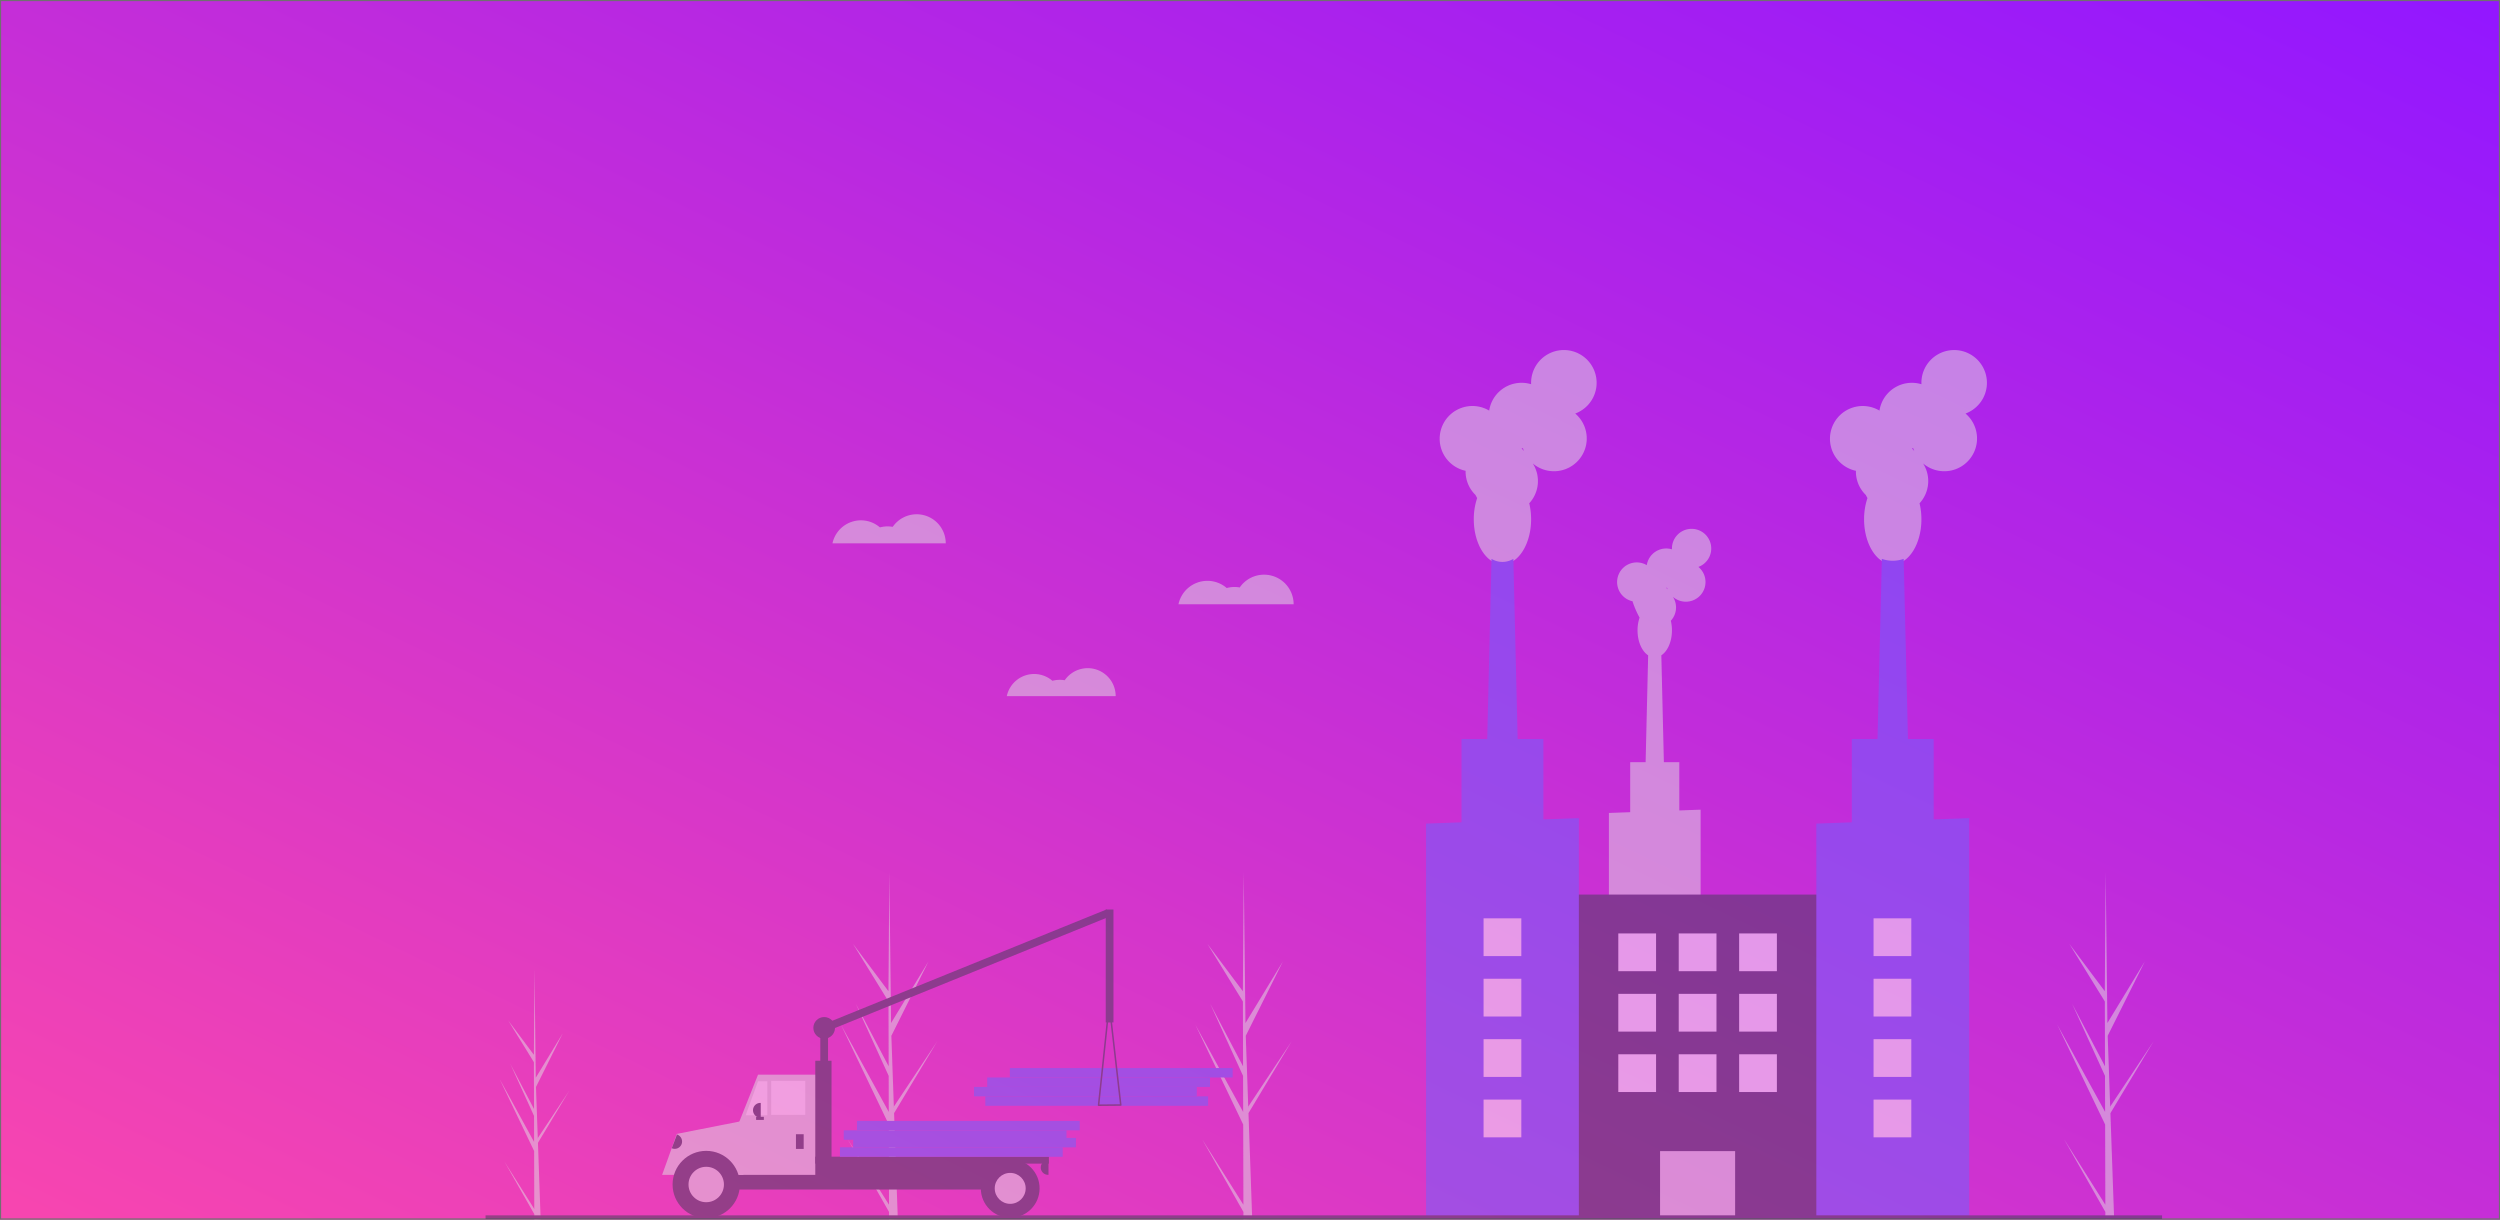 <svg xmlns="http://www.w3.org/2000/svg" xmlns:xlink="http://www.w3.org/1999/xlink" width="2214" height="1080" viewBox="0 0 2214 1080">
  <rect x="0" y="0" width="2214" height="1080" fill="#333333" stroke="none"/>
  <defs>
    <linearGradient id="linear-gradient" x1="1" y1="0.017" x2="0.02" y2="1" gradientUnits="objectBoundingBox">
      <stop offset="0" stop-color="#9317ff"/>
      <stop offset="1" stop-color="#f745b0"/>
    </linearGradient>
  </defs>
  <g id="Rectangle_1573" data-name="Rectangle 1573" stroke="#707070" stroke-width="1" fill="url(#linear-gradient)">
    <rect width="2214" height="1080" stroke="none"/>
    <rect x="0.5" y="0.5" width="2213" height="1079" fill="none"/>
  </g>
  <g id="Group_3616" data-name="Group 3616" transform="translate(430 310.002)" opacity="0.5">
    <path id="Path_8231" data-name="Path 8231" d="M386.8,790.766l-36.574-58.042,36.591,64.365.02,6.614q3.914-.046,7.749-.3L391.6,718.444l.039-.657-.067-.125-.284-8.028,38.241-63.613-38.281,57.6-.115,1.7-2.253-64.189,32.875-65.816-33.132,54.537-1.541-133.046-.007-.443-.005.436-.75,104.9-31.414-41.971,31.442,51.006.146,57.453L357.349,612.7l29.164,63.935.081,31.947-42.339-77.259,42.373,88.4Z" transform="translate(-29.494 -33.842)" fill="#e2e2e2"/>
    <path id="Path_8232" data-name="Path 8232" d="M574.513,790.766l-36.575-58.042,36.591,64.365.02,6.614q3.914-.046,7.749-.3l-2.983-84.957.039-.657-.067-.125L579,709.635l38.241-63.614-38.281,57.6-.115,1.7L576.6,641.134l32.875-65.816-33.132,54.537L574.8,496.809l-.007-.443-.005.436-.75,104.9-31.414-41.971,31.442,51.006.146,57.453L545.061,612.7l29.164,63.935.081,31.947-42.34-77.26,42.373,88.4Z" transform="translate(96.647 -33.842)" fill="#e2e2e2"/>
    <path id="Path_8233" data-name="Path 8233" d="M194.159,760.116,167.749,718.2l26.422,46.477.014,4.776q2.826-.033,5.6-.217l-2.154-61.348.028-.474-.048-.09-.205-5.8L225.016,655.6,197.373,697.19l-.083,1.228-1.627-46.35L219.4,604.542l-23.925,39.381-1.113-96.072-.005-.32,0,.315-.542,75.746L171.13,593.285l22.7,36.831.105,41.487-21.047-40.068L193.951,677.7l.058,23.069-30.574-55.788,30.6,63.836Z" transform="translate(-151.003 0.541)" fill="#e2e2e2"/>
    <path id="Path_8234" data-name="Path 8234" d="M1031.05,790.766l-36.574-58.042,36.591,64.365.02,6.614q3.914-.046,7.749-.3l-2.983-84.958.039-.657-.067-.125-.284-8.028,38.241-63.613-38.281,57.6-.115,1.7-2.254-64.189,32.875-65.816-33.132,54.537-1.541-133.046-.007-.443-.005.436-.75,104.9-31.414-41.971,31.442,51.006.146,57.453L1001.6,612.7l29.164,63.935.081,31.947-42.34-77.26,42.373,88.4Z" transform="translate(403.438 -33.842)" fill="#e2e2e2"/>
    <rect id="Rectangle_1581" data-name="Rectangle 1581" width="197.295" height="8.36" transform="translate(639.896 669.292) rotate(180)" fill="#6c63ff"/>
    <rect id="Rectangle_1582" data-name="Rectangle 1582" width="197.295" height="8.36" transform="translate(629.864 660.932) rotate(180)" fill="#6c63ff"/>
    <rect id="Rectangle_1583" data-name="Rectangle 1583" width="197.295" height="8.36" transform="translate(641.568 652.572) rotate(180)" fill="#6c63ff"/>
    <rect id="Rectangle_1584" data-name="Rectangle 1584" width="197.295" height="8.36" transform="translate(661.632 644.212) rotate(180)" fill="#6c63ff"/>
    <rect id="Rectangle_1585" data-name="Rectangle 1585" width="6.85" height="48.636" transform="translate(303.317 647.546) rotate(180)" fill="#3f3d56"/>
    <rect id="Rectangle_1586" data-name="Rectangle 1586" width="6.85" height="273.574" transform="translate(299.023 604.641) rotate(-112.092)" fill="#3f3d56"/>
    <rect id="Rectangle_1587" data-name="Rectangle 1587" width="59.596" height="23.29" transform="translate(229.335 720.157) rotate(180)" fill="#3f3d56"/>
    <rect id="Rectangle_1588" data-name="Rectangle 1588" width="293.87" height="26.03" transform="translate(469.089 743.448) rotate(180)" fill="#3f3d56"/>
    <path id="Path_8235" data-name="Path 8235" d="M133.68,472.515h70.557V383.806H151.49l-17.81,44.741Z" transform="translate(89.832 257.917)" fill="#e2e2e2"/>
    <rect id="Rectangle_1589" data-name="Rectangle 1589" width="30.141" height="30.141" transform="translate(283.109 677.344) rotate(180)" fill="#fff"/>
    <path id="Path_8236" data-name="Path 8236" d="M137.777,417.428h19.181V387.289h-8.221Z" transform="translate(92.585 260.258)" fill="#fff"/>
    <rect id="Rectangle_1590" data-name="Rectangle 1590" width="6.85" height="13.015" transform="translate(281.738 707.484) rotate(180)" fill="#3f3d56"/>
    <path id="Path_8237" data-name="Path 8237" d="M0,0H.343A6.508,6.508,0,0,1,6.85,6.508h0A6.508,6.508,0,0,1,.343,13.015H0V0Z" transform="translate(243.721 679.742) rotate(180)" fill="#3f3d56"/>
    <path id="Path_8238" data-name="Path 8238" d="M0,0H.343A6.508,6.508,0,0,1,6.85,6.508h0A6.508,6.508,0,0,1,.343,13.015H0V0Z" transform="translate(498.544 730.432) rotate(180)" fill="#3f3d56"/>
    <path id="Path_8239" data-name="Path 8239" d="M289.26,662.862a33.892,33.892,0,0,0-26.343,13.114H249.53l13.015-36.255,60.624-11.956-1.713,48.212H315.6a33.892,33.892,0,0,0-26.344-13.113Z" transform="translate(-93.149 54.456)" fill="#e2e2e2"/>
    <circle id="Ellipse_397" data-name="Ellipse 397" cx="29.798" cy="29.798" r="29.798" transform="translate(165.63 709.197)" fill="#3f3d56"/>
    <circle id="Ellipse_398" data-name="Ellipse 398" cx="15.683" cy="15.683" r="15.683" transform="translate(179.745 723.312)" fill="#e2e2e2"/>
    <circle id="Ellipse_399" data-name="Ellipse 399" cx="26.03" cy="26.03" r="26.03" transform="translate(438.607 716.39)" fill="#3f3d56"/>
    <circle id="Ellipse_400" data-name="Ellipse 400" cx="13.7" cy="13.7" r="13.7" transform="translate(450.937 728.72)" fill="#e2e2e2"/>
    <rect id="Rectangle_1591" data-name="Rectangle 1591" width="14.385" height="103.779" transform="translate(306.399 733.172) rotate(180)" fill="#3f3d56"/>
    <rect id="Rectangle_1592" data-name="Rectangle 1592" width="206.874" height="6.165" transform="translate(498.887 720.5) rotate(180)" fill="#3f3d56"/>
    <rect id="Rectangle_1593" data-name="Rectangle 1593" width="6.85" height="2.74" transform="translate(246.461 681.796) rotate(180)" fill="#3f3d56"/>
    <path id="Path_8240" data-name="Path 8240" d="M480.466,656.369a.685.685,0,0,1-.174-.533l9.447-89.338a.685.685,0,0,1,.678-.613h0a.685.685,0,0,1,.681.607l10.218,89.153a.685.685,0,0,1-.674.763l-19.665.185h-.006A.684.684,0,0,1,480.466,656.369Zm9.982-83.543-8.713,82.391,18.136-.172Z" transform="translate(61.92 12.874)" fill="#3f3d56"/>
    <path id="Path_8241" data-name="Path 8241" d="M0,0H.343A6.508,6.508,0,0,1,6.85,6.508h0A6.508,6.508,0,0,1,.343,13.015H0V0Z" transform="matrix(0.935, 0.354, -0.354, 0.935, 169.522, 694.71)" fill="#3f3d56"/>
    <rect id="Rectangle_1594" data-name="Rectangle 1594" width="6.85" height="100.012" transform="translate(556.086 595.485) rotate(180)" fill="#3f3d56"/>
    <circle id="Ellipse_401" data-name="Ellipse 401" cx="9.59" cy="9.59" r="9.59" transform="translate(290.301 590.691)" fill="#3f3d56"/>
    <rect id="Rectangle_1595" data-name="Rectangle 1595" width="197.295" height="8.36" transform="translate(511.152 714.436) rotate(180)" fill="#6c63ff"/>
    <rect id="Rectangle_1596" data-name="Rectangle 1596" width="197.295" height="8.36" transform="translate(522.856 706.076) rotate(180)" fill="#6c63ff"/>
    <rect id="Rectangle_1597" data-name="Rectangle 1597" width="197.295" height="8.36" transform="translate(514.496 699.388) rotate(180)" fill="#6c63ff"/>
    <rect id="Rectangle_1598" data-name="Rectangle 1598" width="197.295" height="8.36" transform="translate(526.2 691.028) rotate(180)" fill="#6c63ff"/>
    <path id="Path_8242" data-name="Path 8242" d="M548.631,344.172a26.077,26.077,0,0,1,17.116,6.377,26.094,26.094,0,0,1,11.515-.506A26.183,26.183,0,0,1,625,364.9H523.019A26.192,26.192,0,0,1,548.631,344.172Z" transform="translate(90.635 -139.783)" fill="#e2e2e2"/>
    <path id="Path_8243" data-name="Path 8243" d="M456.3,393.4a24.653,24.653,0,0,1,16.181,6.029,24.669,24.669,0,0,1,10.887-.478A24.754,24.754,0,0,1,528.508,413H432.09A24.762,24.762,0,0,1,456.3,393.4Z" transform="translate(29.531 -106.502)" fill="#e2e2e2"/>
    <path id="Path_8244" data-name="Path 8244" d="M364.95,312.092a25.65,25.65,0,0,1,16.836,6.273,25.666,25.666,0,0,1,11.327-.5,25.755,25.755,0,0,1,46.963,14.616H339.756a25.763,25.763,0,0,1,25.194-20.391Z" transform="translate(-32.517 -161.281)" fill="#e2e2e2"/>
    <path id="Path_8245" data-name="Path 8245" d="M751,566.055V774.9h81.215V563.154l-18.853.673V521.1H799.687l-2.253-94.641c5.518-3.6,9.4-12.136,9.4-22.107a36.231,36.231,0,0,0-.993-8.5,17.389,17.389,0,0,0,1.873-21.18,17.4,17.4,0,1,0,22.552-26.5,17.4,17.4,0,1,0-23.432-16.329c0,.255.008.508.019.76a17.415,17.415,0,0,0-22.3,14.016,17.4,17.4,0,1,0-12.516,31.981c0,.126-.01.252-.01.379a84.588,84.588,0,0,0,6.147,14.1,35.155,35.155,0,0,0-1.8,11.277c0,9.972,3.883,18.512,9.4,22.107L783.527,521.1H769.853v44.286ZM801.714,366.64h.045c.251,0,.5-.008.749-.019q.235.771.538,1.511a17.494,17.494,0,0,0-1.332-1.495Z" transform="translate(243.836 -156.105)" fill="#e2e2e2"/>
    <rect id="Rectangle_1599" data-name="Rectangle 1599" width="246.549" height="285.224" transform="translate(1196.667 767.447) rotate(180)" fill="#3f3d56"/>
    <rect id="Rectangle_1600" data-name="Rectangle 1600" width="66.472" height="58.012" transform="translate(1106.628 767.447) rotate(180)" fill="#e2e2e2"/>
    <path id="Path_8246" data-name="Path 8246" d="M684.347,326.671c0,.211-.016.419-.016.631a28.914,28.914,0,0,0,8.795,20.8,28.979,28.979,0,0,0,1.45,2.709,58.568,58.568,0,0,0-2.993,18.8c0,22.027,11.363,39.883,25.38,39.883s25.38-17.856,25.38-39.883a60.362,60.362,0,0,0-1.654-14.168,28.983,28.983,0,0,0,3.121-35.3A29,29,0,1,0,781.4,275.96a29.008,29.008,0,1,0-39.053-27.215c0,.425.014.846.032,1.266a29.024,29.024,0,0,0-37.168,23.359,29.006,29.006,0,1,0-20.859,53.3Zm49.536-19.915c.418,0,.834-.014,1.248-.032q.39,1.286.9,2.518a29.088,29.088,0,0,0-2.219-2.488Z" transform="translate(183.604 -219.737)" fill="#e2e2e2"/>
    <path id="Path_8247" data-name="Path 8247" d="M685.941,533.374H714.95l-1.036-43.505v-.017l-3.8-159.525a18.55,18.55,0,0,1-19.345,0l-3.8,159.525v.017Z" transform="translate(200.118 -145.42)" fill="#6c63ff"/>
    <path id="Path_8248" data-name="Path 8248" d="M498.141,280.932V629.008h135.35V276.1l-31.418,1.12V206.01H529.558v73.8Z" transform="translate(334.748 138.439)" fill="#6c63ff"/>
    <path id="Path_8249" data-name="Path 8249" d="M891.077,326.671c0,.211-.016.419-.016.631a28.913,28.913,0,0,0,8.795,20.8,29,29,0,0,0,1.45,2.709,58.569,58.569,0,0,0-2.993,18.8c0,22.027,11.363,39.883,25.38,39.883s25.38-17.856,25.38-39.883a60.375,60.375,0,0,0-1.654-14.168,28.983,28.983,0,0,0,3.121-35.3,29,29,0,1,0,37.586-44.175,29.008,29.008,0,1,0-39.053-27.215c0,.425.014.846.032,1.266a29.025,29.025,0,0,0-37.168,23.359,29.006,29.006,0,1,0-20.859,53.3Zm49.536-19.915c.418,0,.834-.014,1.248-.032q.39,1.286.9,2.518a29.036,29.036,0,0,0-2.219-2.488Z" transform="translate(322.525 -219.737)" fill="#e2e2e2"/>
    <path id="Path_8250" data-name="Path 8250" d="M892.674,533.371H921.68l-4.834-203.04a28.593,28.593,0,0,1-19.337,0Z" transform="translate(339.041 -145.417)" fill="#6c63ff"/>
    <path id="Path_8251" data-name="Path 8251" d="M704.871,280.932V629.008H840.236V276.1l-11.119.4-20.315.719V206.01H736.288v73.8Z" transform="translate(473.67 138.439)" fill="#6c63ff"/>
    <rect id="Rectangle_1601" data-name="Rectangle 1601" width="33.44" height="33.44" transform="translate(1143.616 550.088) rotate(180)" fill="#fff"/>
    <rect id="Rectangle_1602" data-name="Rectangle 1602" width="33.44" height="33.44" transform="translate(1090.112 550.088) rotate(180)" fill="#fff"/>
    <rect id="Rectangle_1603" data-name="Rectangle 1603" width="33.44" height="33.44" transform="translate(1036.608 550.088) rotate(180)" fill="#fff"/>
    <rect id="Rectangle_1604" data-name="Rectangle 1604" width="33.44" height="33.44" transform="translate(1143.616 603.592) rotate(180)" fill="#fff"/>
    <rect id="Rectangle_1605" data-name="Rectangle 1605" width="33.44" height="33.44" transform="translate(1090.112 603.592) rotate(180)" fill="#fff"/>
    <rect id="Rectangle_1606" data-name="Rectangle 1606" width="33.44" height="33.44" transform="translate(1036.608 603.592) rotate(180)" fill="#fff"/>
    <rect id="Rectangle_1607" data-name="Rectangle 1607" width="33.44" height="33.44" transform="translate(1143.616 657.096) rotate(180)" fill="#fff"/>
    <rect id="Rectangle_1608" data-name="Rectangle 1608" width="33.44" height="33.44" transform="translate(1090.112 657.096) rotate(180)" fill="#fff"/>
    <rect id="Rectangle_1609" data-name="Rectangle 1609" width="33.44" height="33.44" transform="translate(1036.608 657.096) rotate(180)" fill="#fff"/>
    <rect id="Rectangle_1610" data-name="Rectangle 1610" width="33.44" height="33.44" transform="translate(917.285 536.712) rotate(180)" fill="#fff"/>
    <rect id="Rectangle_1611" data-name="Rectangle 1611" width="33.44" height="33.44" transform="translate(917.285 590.216) rotate(180)" fill="#fff"/>
    <rect id="Rectangle_1612" data-name="Rectangle 1612" width="33.44" height="33.44" transform="translate(917.285 643.72) rotate(180)" fill="#fff"/>
    <rect id="Rectangle_1613" data-name="Rectangle 1613" width="33.44" height="33.44" transform="translate(917.285 697.224) rotate(180)" fill="#fff"/>
    <rect id="Rectangle_1614" data-name="Rectangle 1614" width="33.44" height="33.44" transform="translate(1262.66 536.712) rotate(180)" fill="#fff"/>
    <rect id="Rectangle_1615" data-name="Rectangle 1615" width="33.44" height="33.44" transform="translate(1262.66 590.216) rotate(180)" fill="#fff"/>
    <rect id="Rectangle_1616" data-name="Rectangle 1616" width="33.44" height="33.44" transform="translate(1262.66 643.72) rotate(180)" fill="#fff"/>
    <rect id="Rectangle_1617" data-name="Rectangle 1617" width="33.44" height="33.44" transform="translate(1262.66 697.224) rotate(180)" fill="#fff"/>
    <rect id="Rectangle_1618" data-name="Rectangle 1618" width="1484.732" height="3.344" transform="translate(0 766.268)" fill="#3f3d56"/>
  </g>
</svg>
